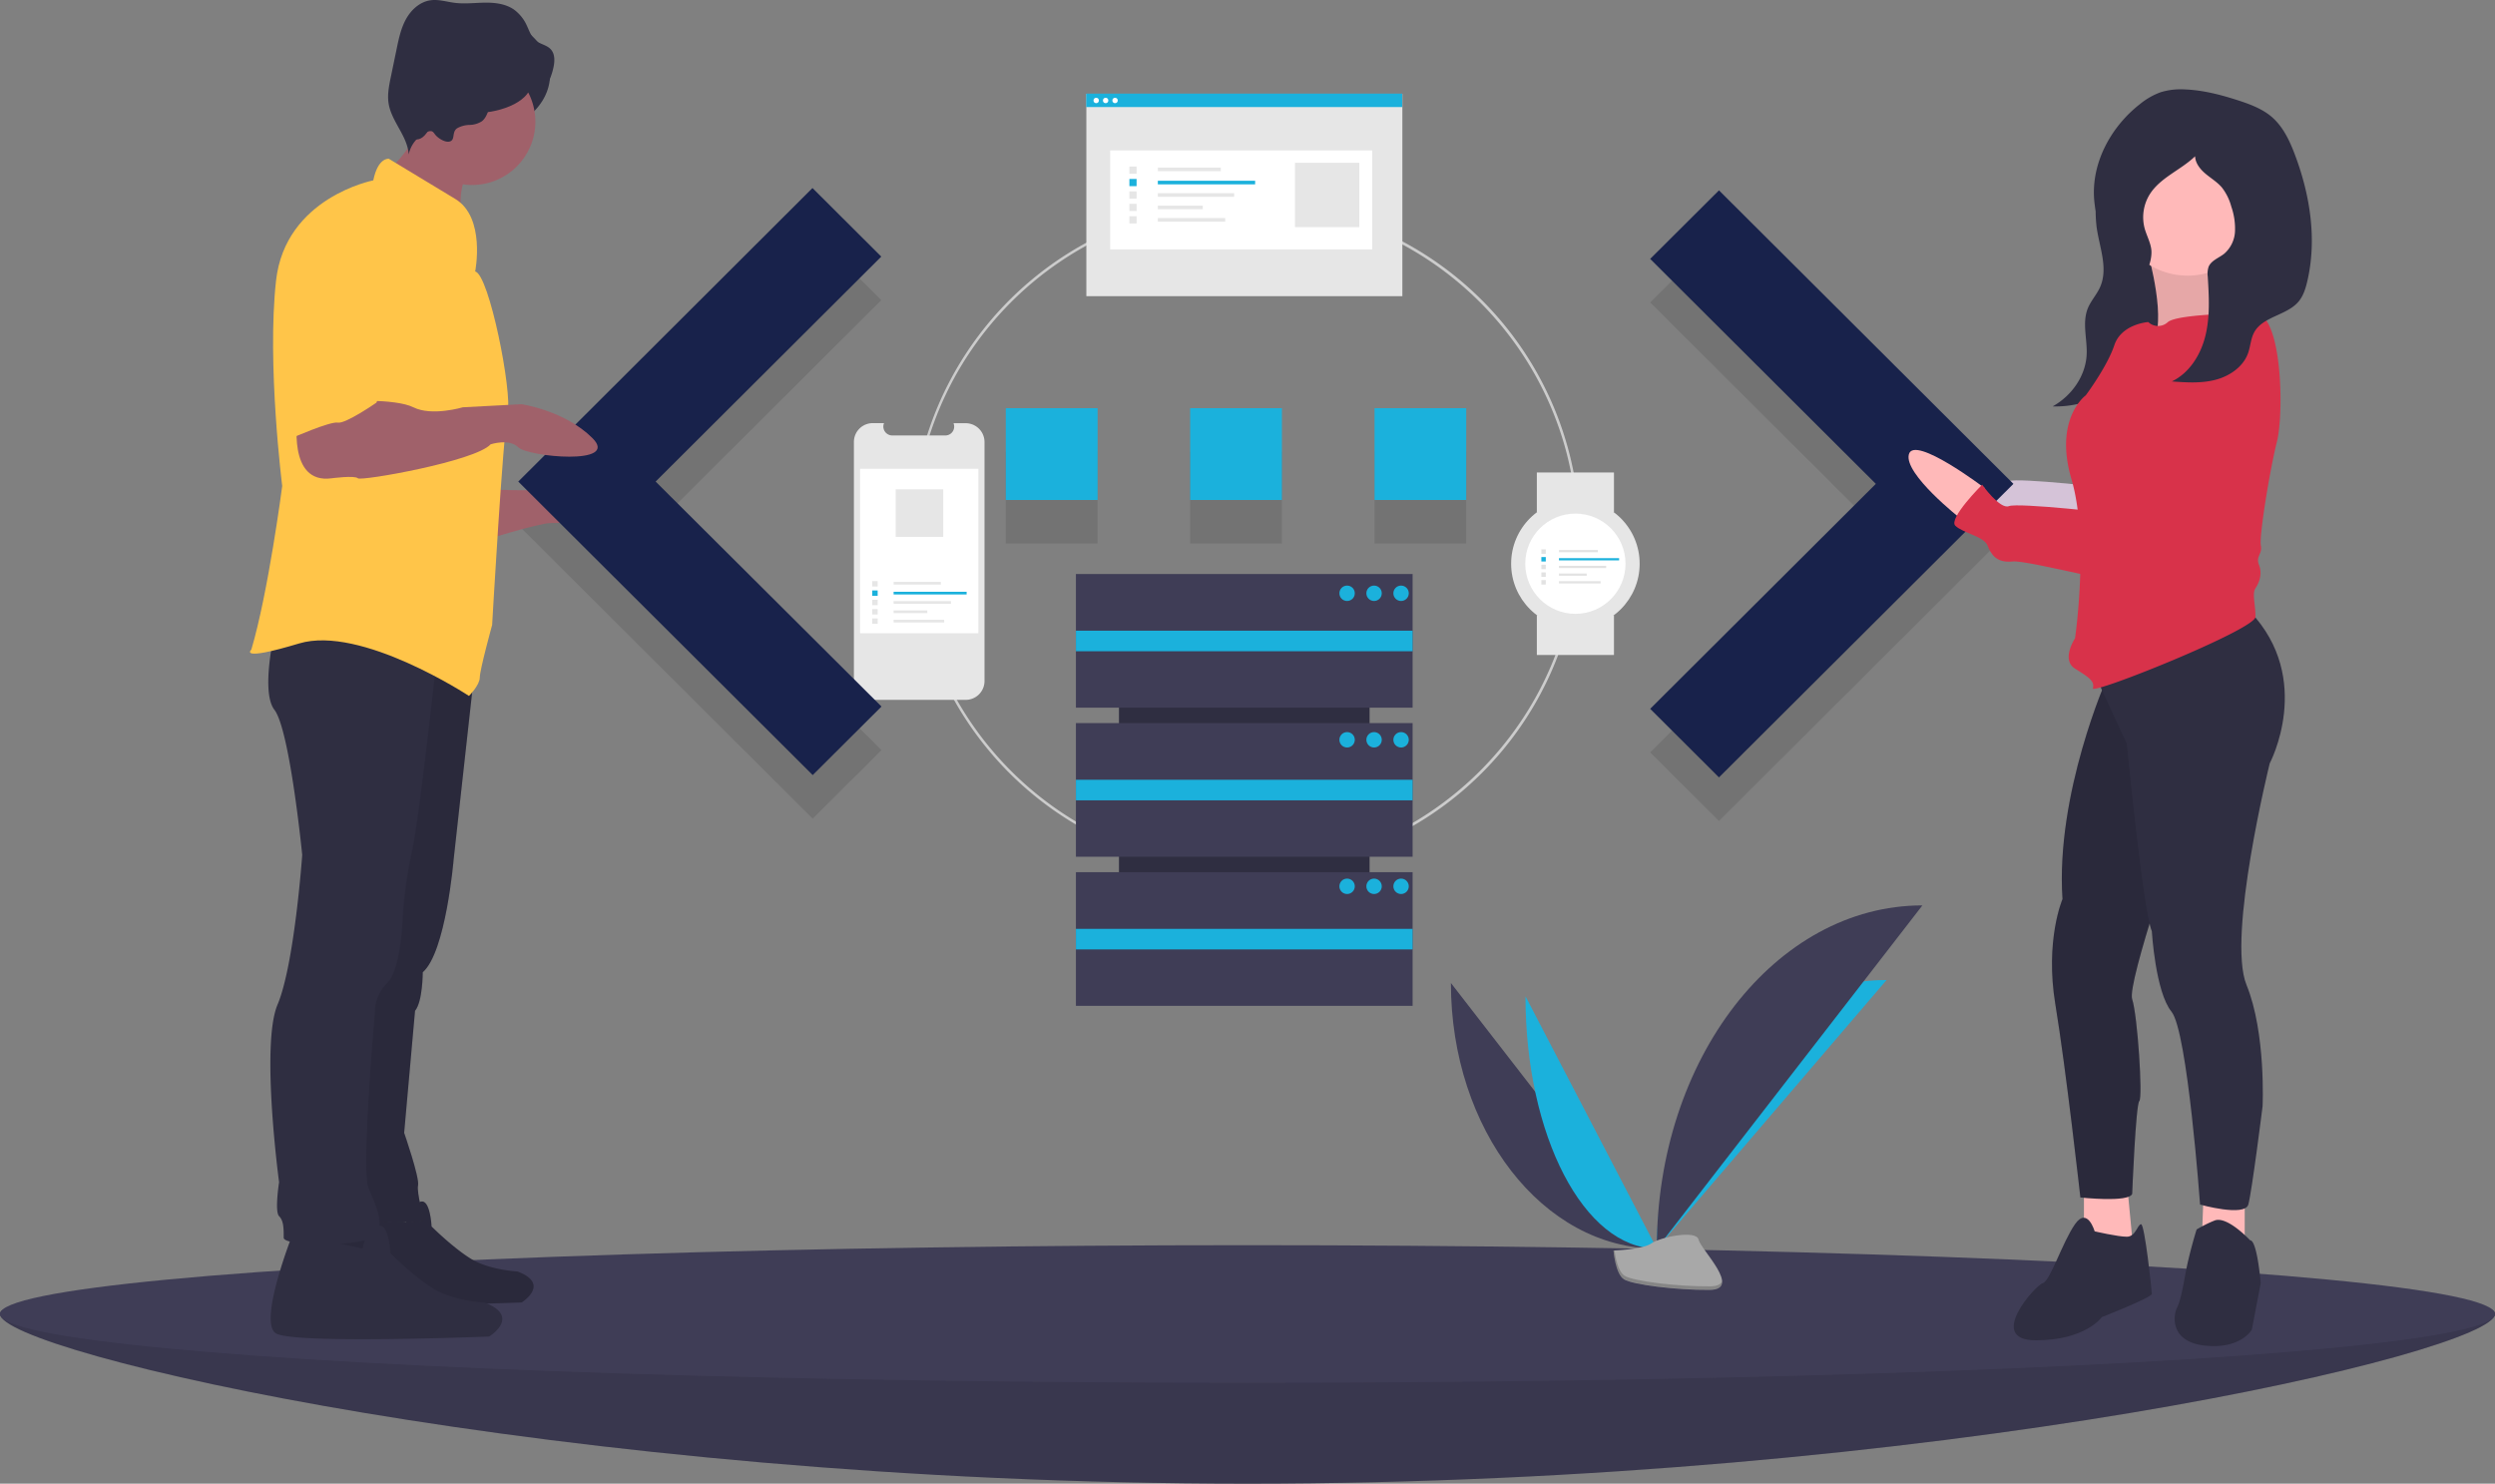 <svg id="Layer_1" data-name="Layer 1" xmlns="http://www.w3.org/2000/svg" viewBox="0 0 1123.58 668.16"><rect x="0" y="0" width="1123.58" height="668.16" fill="#808080" stroke="none"/><defs><style>.cls-1{fill:#ccc;}.cls-2{fill:#2f2e41;}.cls-3{fill:#3f3d56;}.cls-4{fill:#1bb1dc;}.cls-5{fill:#e6e6e6;}.cls-6{fill:#fff;}.cls-7{fill:#e2e2e2;}.cls-13,.cls-8{opacity:0.1;}.cls-10,.cls-13,.cls-8{isolation:isolate;}.cls-9{fill:#a8a8a8;}.cls-10{opacity:0.2;}.cls-11{fill:#ffb9b9;}.cls-12{fill:#d0cde1;}.cls-13{fill:#ff6584;}.cls-14{fill:#18224b;}.cls-15{fill:#d8324a;}.cls-16{fill:#a0616a;}.cls-17{fill:#ffc549;}</style></defs><title>banner</title><path class="cls-1" d="M559.59,576A150.52,150.52,0,1,1,666,532,150.51,150.51,0,0,1,559.59,576Zm0-299.87c-82.36,0-149.36,67-149.36,149.35s67,149.36,149.36,149.36S709,507.88,709,425.52s-67-149.35-149.36-149.35Z" transform="translate(1.29 -183.84)"/><rect class="cls-2" x="503.91" y="263.13" width="112.86" height="151.63"/><rect class="cls-3" x="484.52" y="258.5" width="151.63" height="60.19"/><rect class="cls-3" x="484.52" y="325.64" width="151.63" height="60.19"/><rect class="cls-3" x="484.52" y="392.78" width="151.63" height="60.19"/><rect class="cls-4" x="484.52" y="284.02" width="151.63" height="9.26"/><rect class="cls-4" x="484.52" y="351.16" width="151.63" height="9.26"/><rect class="cls-4" x="484.52" y="418.3" width="151.63" height="9.26"/><circle class="cls-4" cx="606.64" cy="267.18" r="3.47"/><circle class="cls-4" cx="618.79" cy="267.18" r="3.47"/><circle class="cls-4" cx="630.95" cy="267.18" r="3.47"/><circle class="cls-4" cx="606.64" cy="333.16" r="3.47"/><circle class="cls-4" cx="618.79" cy="333.16" r="3.47"/><circle class="cls-4" cx="630.95" cy="333.16" r="3.47"/><circle class="cls-4" cx="606.64" cy="399.14" r="3.47"/><circle class="cls-4" cx="618.79" cy="399.14" r="3.47"/><circle class="cls-4" cx="630.95" cy="399.14" r="3.47"/><path class="cls-5" d="M442.07,382.88V490.53a8.49,8.49,0,0,1-8.49,8.49H391.74a8.49,8.49,0,0,1-8.49-8.49V382.88a8.49,8.49,0,0,1,8.49-8.49h5.08a4,4,0,0,0,2.22,5.26,4,4,0,0,0,1.52.3h23.85a4,4,0,0,0,4-4,4,4,0,0,0-.3-1.52h5.44A8.49,8.49,0,0,1,442.07,382.88Z" transform="translate(1.29 -183.84)"/><rect class="cls-6" x="387.33" y="211.1" width="53.25" height="74.08"/><rect class="cls-5" x="402.44" y="262.05" width="21.25" height="1.21"/><rect class="cls-4" x="402.42" y="266.5" width="32.88" height="1.21"/><rect class="cls-5" x="402.42" y="270.71" width="25.81" height="1.21"/><rect class="cls-5" x="402.42" y="274.91" width="15.18" height="1.21"/><rect class="cls-5" x="402.42" y="279.11" width="22.77" height="1.21"/><rect class="cls-5" x="392.81" y="261.7" width="2.43" height="2.43"/><rect class="cls-4" x="392.81" y="265.9" width="2.43" height="2.43"/><rect class="cls-5" x="392.81" y="270.1" width="2.43" height="2.43"/><rect class="cls-5" x="392.81" y="274.3" width="2.43" height="2.43"/><rect class="cls-5" x="392.81" y="278.5" width="2.43" height="2.43"/><rect class="cls-5" x="403.35" y="220.36" width="21.41" height="21.41"/><rect class="cls-5" x="489.22" y="42.24" width="142.31" height="91.14"/><rect class="cls-6" x="499.94" y="67.74" width="117.99" height="44.58"/><rect class="cls-5" x="521.44" y="75.46" width="28.32" height="1.62"/><rect class="cls-4" x="521.41" y="81.4" width="43.82" height="1.62"/><rect class="cls-5" x="521.41" y="87" width="34.38" height="1.62"/><rect class="cls-5" x="521.41" y="92.6" width="20.23" height="1.62"/><rect class="cls-5" x="521.41" y="98.2" width="30.34" height="1.62"/><rect class="cls-5" x="508.6" y="75" width="3.24" height="3.24"/><rect class="cls-4" x="508.6" y="80.59" width="3.24" height="3.24"/><rect class="cls-5" x="508.6" y="86.19" width="3.24" height="3.24"/><rect class="cls-5" x="508.6" y="91.79" width="3.24" height="3.24"/><rect class="cls-5" x="508.6" y="97.39" width="3.24" height="3.24"/><rect class="cls-5" x="583.17" y="73.32" width="28.97" height="28.97"/><rect class="cls-4" x="489.15" y="42.16" width="142.31" height="6.05"/><circle class="cls-6" cx="493.65" cy="45.25" r="1.21"/><circle class="cls-6" cx="497.9" cy="45.25" r="1.21"/><circle class="cls-6" cx="502.15" cy="45.25" r="1.21"/><rect class="cls-5" x="692.09" y="212.78" width="34.73" height="17.94"/><rect class="cls-5" x="692.09" y="277.02" width="34.73" height="17.94"/><circle class="cls-5" cx="709.45" cy="253.87" r="28.94"/><circle class="cls-6" cx="709.45" cy="253.87" r="22.57"/><rect class="cls-7" x="702.06" y="247.69" width="17.51" height="1"/><rect class="cls-4" x="702.05" y="251.36" width="27.09" height="1"/><rect class="cls-7" x="702.05" y="254.82" width="21.26" height="1"/><rect class="cls-7" x="702.05" y="258.28" width="12.5" height="1"/><rect class="cls-7" x="702.05" y="261.74" width="18.76" height="1"/><rect class="cls-7" x="694.12" y="247.4" width="2" height="2"/><rect class="cls-4" x="694.12" y="250.86" width="2" height="2"/><rect class="cls-7" x="694.12" y="254.32" width="2" height="2"/><rect class="cls-7" x="694.12" y="257.78" width="2" height="2"/><rect class="cls-7" x="694.12" y="261.24" width="2" height="2"/><polygon class="cls-8" points="743.13 338.83 844.75 237.52 743.13 136.21 774.11 105.34 906.71 237.52 774.11 369.71 743.13 338.83 743.13 338.83"/><path class="cls-8" d="M451.65,428.59H493V387.28H451.65ZM659,387.28H617.71v41.31H659ZM534.68,428.59H576V387.28H534.68Z" transform="translate(1.29 -183.84)"/><polygon class="cls-8" points="396.97 337.8 295.25 236.49 396.87 135.18 365.89 104.3 233.39 236.49 365.99 368.68 396.97 337.8"/><path class="cls-3" d="M1122.29,775.58c0,17.11-251.52,76.42-561.79,76.42S-1.29,792.69-1.29,775.58,250.23,790,560.5,790,1122.29,758.47,1122.29,775.58Z" transform="translate(1.29 -183.84)"/><path class="cls-8" d="M1122.29,775.58c0,17.11-251.52,76.42-561.79,76.42S-1.29,792.69-1.29,775.58,250.23,790,560.5,790,1122.29,758.47,1122.29,775.58Z" transform="translate(1.29 -183.84)"/><ellipse class="cls-3" cx="561.79" cy="591.74" rx="561.79" ry="30.98"/><path class="cls-3" d="M652.1,626.52c0,66.11,41.47,119.6,92.72,119.6" transform="translate(1.29 -183.84)"/><path class="cls-4" d="M744.82,746.12c0-66.85,46.29-120.94,103.48-120.94" transform="translate(1.29 -183.84)"/><path class="cls-4" d="M685.69,632.51c0,62.8,26.45,113.61,59.13,113.61" transform="translate(1.29 -183.84)"/><path class="cls-3" d="M744.82,746.12c0-85.42,53.5-154.54,119.61-154.54" transform="translate(1.29 -183.84)"/><path class="cls-9" d="M725.32,747s13.15-.41,17.11-3.23,20.23-6.19,21.21-1.67,19.76,22.51,4.92,22.63-34.5-2.31-38.46-4.72S725.32,747,725.32,747Z" transform="translate(1.29 -183.84)"/><path class="cls-10" d="M768.82,763.13c-14.84.12-34.49-2.31-38.45-4.72-3-1.84-4.21-8.42-4.61-11.46l-.44,0s.83,10.6,4.78,13,23.61,4.84,38.46,4.72c4.28,0,5.76-1.55,5.68-3.81C773.65,762.25,772,763.1,768.82,763.13Z" transform="translate(1.29 -183.84)"/><path class="cls-11" d="M892.55,394.06s-31.8-24.14-34.21-15.29,23.33,29,23.33,29Z" transform="translate(1.29 -183.84)"/><path class="cls-8" d="M892.55,394.06s-31.8-24.14-34.21-15.29,23.33,29,23.33,29Z" transform="translate(1.29 -183.84)"/><path class="cls-12" d="M997.51,317.63S959.7,385.2,958.9,394.85s-.81,10.46-4,9.66-47.47-5.63-51.49-4-12.07-9.66-12.07-9.66S876,406.12,879.26,409.34s12.87,4.82,14.48,8.84,4,8.05,11.26,7.24,56.31,12.88,62.75,10.46,8-6.43,11.26-6.43,9.65-3.22,9.65-4S1011.19,382,1011.19,382,1037.74,324.06,997.51,317.63Z" transform="translate(1.29 -183.84)"/><path class="cls-13" d="M997.51,317.63S959.7,385.2,958.9,394.85s-.81,10.46-4,9.66-47.47-5.63-51.49-4-12.07-9.66-12.07-9.66S876,406.12,879.26,409.34s12.87,4.82,14.48,8.84,4,8.05,11.26,7.24,56.31,12.88,62.75,10.46,8-6.43,11.26-6.43,9.65-3.22,9.65-4S1011.19,382,1011.19,382,1037.74,324.06,997.51,317.63Z" transform="translate(1.29 -183.84)"/><path class="cls-2" d="M942.66,273.08a66.17,66.17,0,0,0,.2,12.82c1.22,9.25,5.48,18.88,1.46,27.51-1.46,3.13-3.93,5.86-5.28,9-2.85,6.71-.26,14.15-.65,21.29-.5,9.22-6.37,18.11-15.29,23.16,15.25.48,29.74-7.06,39.34-17.33s14.93-23,18.94-35.76a77.72,77.72,0,0,0,3.93-18.51,26.72,26.72,0,0,0-1.25-10.73,40.69,40.69,0,0,0-5.52-9.42c-2.4-3.38-4.87-6.82-8.41-9.33-4.37-3.1-12.78-6.21-18.57-5.76C944.45,260.61,943,268.15,942.66,273.08Z" transform="translate(1.29 -183.84)"/><path class="cls-11" d="M966.14,298.32s8.85,31.37,1.61,40.22,43.44-4,43.44-4-24.94-24.94-12.87-41Z" transform="translate(1.29 -183.84)"/><path class="cls-8" d="M966.14,298.32s8.85,31.37,1.61,40.22,43.44-4,43.44-4-24.94-24.94-12.87-41Z" transform="translate(1.29 -183.84)"/><polygon class="cls-14" points="743.13 319.21 844.75 217.9 743.13 116.59 774.11 85.72 906.71 217.9 774.11 350.09 743.13 319.21 743.13 319.21"/><polygon class="cls-11" points="938.47 532.8 938.47 556.13 950.53 570.61 960.99 565.78 957.77 532 938.47 532.8"/><path class="cls-2" d="M942,738.36s-3.21-11.26-8.85-3.22-11.26,25.75-14.48,26.55-25.74,25.74-3.21,25.74S945.22,777,945.22,777s22.53-8.85,22.53-10.46-3.22-31.38-4.83-31.38-2.41,5.63-6.44,5.63S942,738.36,942,738.36Z" transform="translate(1.29 -183.84)"/><polygon class="cls-11" points="992.37 536.82 991.56 558.54 1010.87 566.59 1010.87 535.21 992.37 536.82"/><path class="cls-2" d="M1012,742.38s-10.46-11.26-16.09-8.85a56.43,56.43,0,0,0-8,4S984.64,748,983,756.86s-2.41,12.88-4,16.09-3.22,15.29,12.87,16.9,20.92-7.24,20.92-7.24l4-20.92S1015.21,742.38,1012,742.38Z" transform="translate(1.29 -183.84)"/><path class="cls-2" d="M947.64,489s-23.33,52.29-20.12,99.75c0,0-8,18.5-3.21,47.46s11.26,86.89,11.26,86.89,21.72,2.41,23.33-1.61c0,0,1.61-40.23,3.22-41.83s-.81-38.62-3.22-45.86,22.52-78.84,22.52-78.84L975,465.65Z" transform="translate(1.29 -183.84)"/><path class="cls-8" d="M947.64,489s-23.33,52.29-20.12,99.75c0,0-8,18.5-3.21,47.46s11.26,86.89,11.26,86.89,21.72,2.41,23.33-1.61c0,0,1.61-40.23,3.22-41.83s-.81-38.62-3.22-45.86,22.52-78.84,22.52-78.84L975,465.65Z" transform="translate(1.29 -183.84)"/><path class="cls-2" d="M941.2,485.76l15.28,33s7.24,74.82,11.27,84.47c0,0,1.61,27.35,8.85,36.2s12.87,86.88,12.87,86.88,20.11,5.64,21.72,0,6.43-44.24,6.43-44.24,1.61-33-7.24-54.7,10.46-99.76,10.46-99.76,20.11-37.81-8.85-68.38Z" transform="translate(1.29 -183.84)"/><circle class="cls-11" cx="985.13" cy="91.15" r="32.98"/><path class="cls-15" d="M1014.41,324.87s-34.6,0-39.42,4a6.42,6.42,0,0,1-8.85,0s-12.07.8-15.29,10.46S938,361.87,938,361.87s-14.48,10.46-6.43,37.81,1.6,71.6,1.6,71.6-6.43,9.65,0,13.67,8.85,5.64,8.05,8.85,73.21-26.54,73.21-32.17-1.61-10.46,0-12.88,3.21-6.43,1.6-10.45,1.61-4.83.81-8.85,4-33.79,7.24-46.66S1026.47,325.67,1014.41,324.87Z" transform="translate(1.29 -183.84)"/><path class="cls-11" d="M892.55,403.71s-31.8-24.14-34.21-15.29,23.33,29,23.33,29Z" transform="translate(1.29 -183.84)"/><path class="cls-15" d="M997.51,328.89s-37.81,67.57-38.61,77.23-.81,10.46-4,9.65-47.47-5.63-51.49-4-12.07-9.66-12.07-9.66S876,417.38,879.26,420.6s12.87,4.82,14.48,8.85,4,8,11.26,7.24,56.31,12.87,62.75,10.45,8-6.43,11.26-6.43,9.65-3.22,9.65-4,22.53-43.44,22.53-43.44S1037.74,335.32,997.51,328.89Z" transform="translate(1.29 -183.84)"/><path class="cls-2" d="M967.5,296.06c-.45-3.26-2.13-6.23-3-9.41a19.58,19.58,0,0,1,2.23-15.18c4.73-7.64,14-11,20.5-17.25.13,3.17,2.33,5.88,4.77,7.92s5.22,3.7,7.28,6.11a24,24,0,0,1,4.25,8.6,30.21,30.21,0,0,1,1.67,11.27,14.15,14.15,0,0,1-4.88,10c-2.42,1.91-5.79,3-7,5.85a9.94,9.94,0,0,0-.39,4.4c.55,8.86,1.07,17.86-1,26.48s-7.19,16.95-15.19,20.77c6.58.47,13.29.92,19.67-.74s12.49-5.84,14.68-12c1.09-3.07,1.19-6.48,2.73-9.34,3.91-7.25,14.68-7.58,20-13.88,2.12-2.53,3.14-5.78,3.9-9,4.47-18.87,1.33-38.89-5.48-57-2.34-6.26-5.26-12.56-10.29-17-4.28-3.74-9.75-5.8-15.15-7.56-7.89-2.57-16-4.68-24.31-5a30.85,30.85,0,0,0-10.68,1.25,31.57,31.57,0,0,0-9.38,5.35c-13,10.11-21.84,26.26-20.67,42.68.71,9.93,4.92,19.34,10.33,27.7,1.89,2.92,6.36,9.16,10.51,7.32C966.39,306.77,968,299.59,967.5,296.06Z" transform="translate(1.29 -183.84)"/><path class="cls-4" d="M451.65,409H493V367.66H451.65ZM659,367.66H617.71V409H659ZM534.68,409H576V367.66H534.68Z" transform="translate(1.29 -183.84)"/><ellipse class="cls-2" cx="212.95" cy="33.61" rx="34.76" ry="27.11"/><path class="cls-16" d="M217.57,404.1s31.28,2.08,36.84-2.09,29.2,5.56,31.28,11.13-33.36,6.25-38.93,6.25-32,8.34-32,8.34Z" transform="translate(1.29 -183.84)"/><path class="cls-2" d="M153.15,727.92s-14.58,36.76-7,41.2,87.47,1.26,87.47,1.26,13.31-8.24-1.9-13.94c0,0-12.68-.64-20.92-5.71s-17.74-14.57-17.74-14.57-.64-13.95-5.71-10.78a13,13,0,0,0-5.7,8.87Z" transform="translate(1.29 -183.84)"/><path class="cls-8" d="M153.15,727.92s-14.58,36.76-7,41.2,87.47,1.26,87.47,1.26,13.31-8.24-1.9-13.94c0,0-12.68-.64-20.92-5.71s-17.74-14.57-17.74-14.57-.64-13.95-5.71-10.78a13,13,0,0,0-5.7,8.87Z" transform="translate(1.29 -183.84)"/><polygon class="cls-14" points="396.97 318.18 295.25 216.87 396.87 115.56 365.89 84.68 233.39 216.87 365.99 349.05 396.97 318.18"/><path class="cls-2" d="M130.67,739.16s-16,40.32-7.64,45.19S219,785.74,219,785.74s14.6-9-2.09-15.3c0,0-13.9-.69-22.94-6.25s-19.46-16-19.46-16-.7-15.29-6.26-11.82a14.3,14.3,0,0,0-6.25,9.73Z" transform="translate(1.29 -183.84)"/><path class="cls-2" d="M212.7,483.35,203,570.94s-3.48,41.7-13.9,50.74c0,0,0,13.21-3.48,17.38L180.72,694s7,20.16,6.26,23.63,2.78,14.6,2.09,16-33.37,0-33.37,0l7-111.92L184.2,466Z" transform="translate(1.29 -183.84)"/><path class="cls-8" d="M212.7,483.35,203,570.94s-3.48,41.7-13.9,50.74c0,0,0,13.21-3.48,17.38L180.72,694s7,20.16,6.26,23.63,2.78,14.6,2.09,16-33.37,0-33.37,0l7-111.92L184.2,466Z" transform="translate(1.29 -183.84)"/><path class="cls-2" d="M195.32,480.57s-7.64,71.6-11.12,86.89A197,197,0,0,0,180,598.05s-.7,22.24-6.95,28.5a18.76,18.76,0,0,0-5.56,13.9s-6.26,70.21-2.78,78.55,6.95,15.3,3.47,20.86-41.71,5.56-41.71,1.39,0-7.65-2.08-9.73,0-15.3,0-15.3-8.34-61.87-.7-79.94,11.12-67.43,11.12-67.43-5.56-56.31-12.51-65.34,1.39-41,1.39-41Z" transform="translate(1.29 -183.84)"/><path class="cls-16" d="M175.75,258.21c.81,1.85,2.74,2.87,4.5,3.84,10.21,5.62,18.75,13.78,27.17,21.83a31.86,31.86,0,0,1,1.27-21.56c1-2.33,2.32-4.83,1.6-7.26-.53-1.79-2-3.08-3.52-4.22A110.19,110.19,0,0,0,196,243.5c-2.61-1.55-8-5.7-11-5.25-.15,4-.23,7.65-2,11.42C182.65,250.56,176.06,258.92,175.75,258.21Z" transform="translate(1.29 -183.84)"/><circle class="cls-16" cx="212.6" cy="54.81" r="28.5"/><path class="cls-17" d="M212.7,306.08s4.87-24.33-9-32.67-29.89-18.07-29.89-18.07-4.86-.7-7,9.73c0,0-39.62,7.64-43.79,45.18s2.78,92.46,2.78,92.46-6.26,48-13.91,73.68c0,0-6.25,5.57,21.55-2.78s76.47,23.64,76.47,23.64,4.87-4.87,4.87-8.34,5.56-23.64,5.56-23.64,4.86-85.5,7-95.23S219,307.47,212.7,306.08Z" transform="translate(1.29 -183.84)"/><path class="cls-2" d="M204.59,241.59a11.94,11.94,0,0,1,5.59-1.49,10.61,10.61,0,0,0,5.53-1.65c2.7-2.06,2.89-6.06,4.86-8.82,2.85-4,8.54-4.49,13.45-4.29,3,.13,6.24.31,8.77-1.32s3.77-4.81,4.65-7.77c1-3.5,1.7-7.77-.86-10.37-1.78-1.8-4.6-2.16-6.58-3.74s-2.89-4.31-4-6.69a18,18,0,0,0-5.82-7.29c-3.73-2.6-8.5-3.18-13-3.13s-9.11.65-13.62.09c-3.7-.46-7.39-1.69-11.07-1.14-4.69.69-8.58,4.23-10.89,8.38s-3.31,8.87-4.27,13.52l-2.62,12.64c-.81,3.92-1.62,7.94-1,11.89,1.3,8.2,8.55,14.71,9.05,23a14.11,14.11,0,0,1,8.62-10.25,2.71,2.71,0,0,1,1.75-.21c.72.23,1.14,1,1.6,1.55,1.19,1.59,4.93,4,7,2.87C203.63,246.36,202.21,243.21,204.59,241.59Z" transform="translate(1.29 -183.84)"/><path class="cls-16" d="M132.76,371.43s-4.87,30.58,15.29,27.8c0,0,10.43-1.39,11.82,0s52.83-7.64,59.78-15.29c0,0,8.34-2.78,12.52,1.39s45.88,8.34,33.36-4.17-32-15.29-32-15.29l-26.42,1.39s-13.9,4.17-22.24,0-32-2.78-32-2.78Z" transform="translate(1.29 -183.84)"/><path class="cls-17" d="M161.26,274.8S130,278.28,130,323.46v57.7s17.38-7.65,20.85-7,17.38-9,17.38-9,16-37.54,14.6-48S182.11,276.19,161.26,274.8Z" transform="translate(1.29 -183.84)"/><ellipse class="cls-2" cx="212.6" cy="37.09" rx="26.76" ry="13.9"/><ellipse class="cls-2" cx="187.58" cy="39.52" rx="9.38" ry="23.29"/></svg>